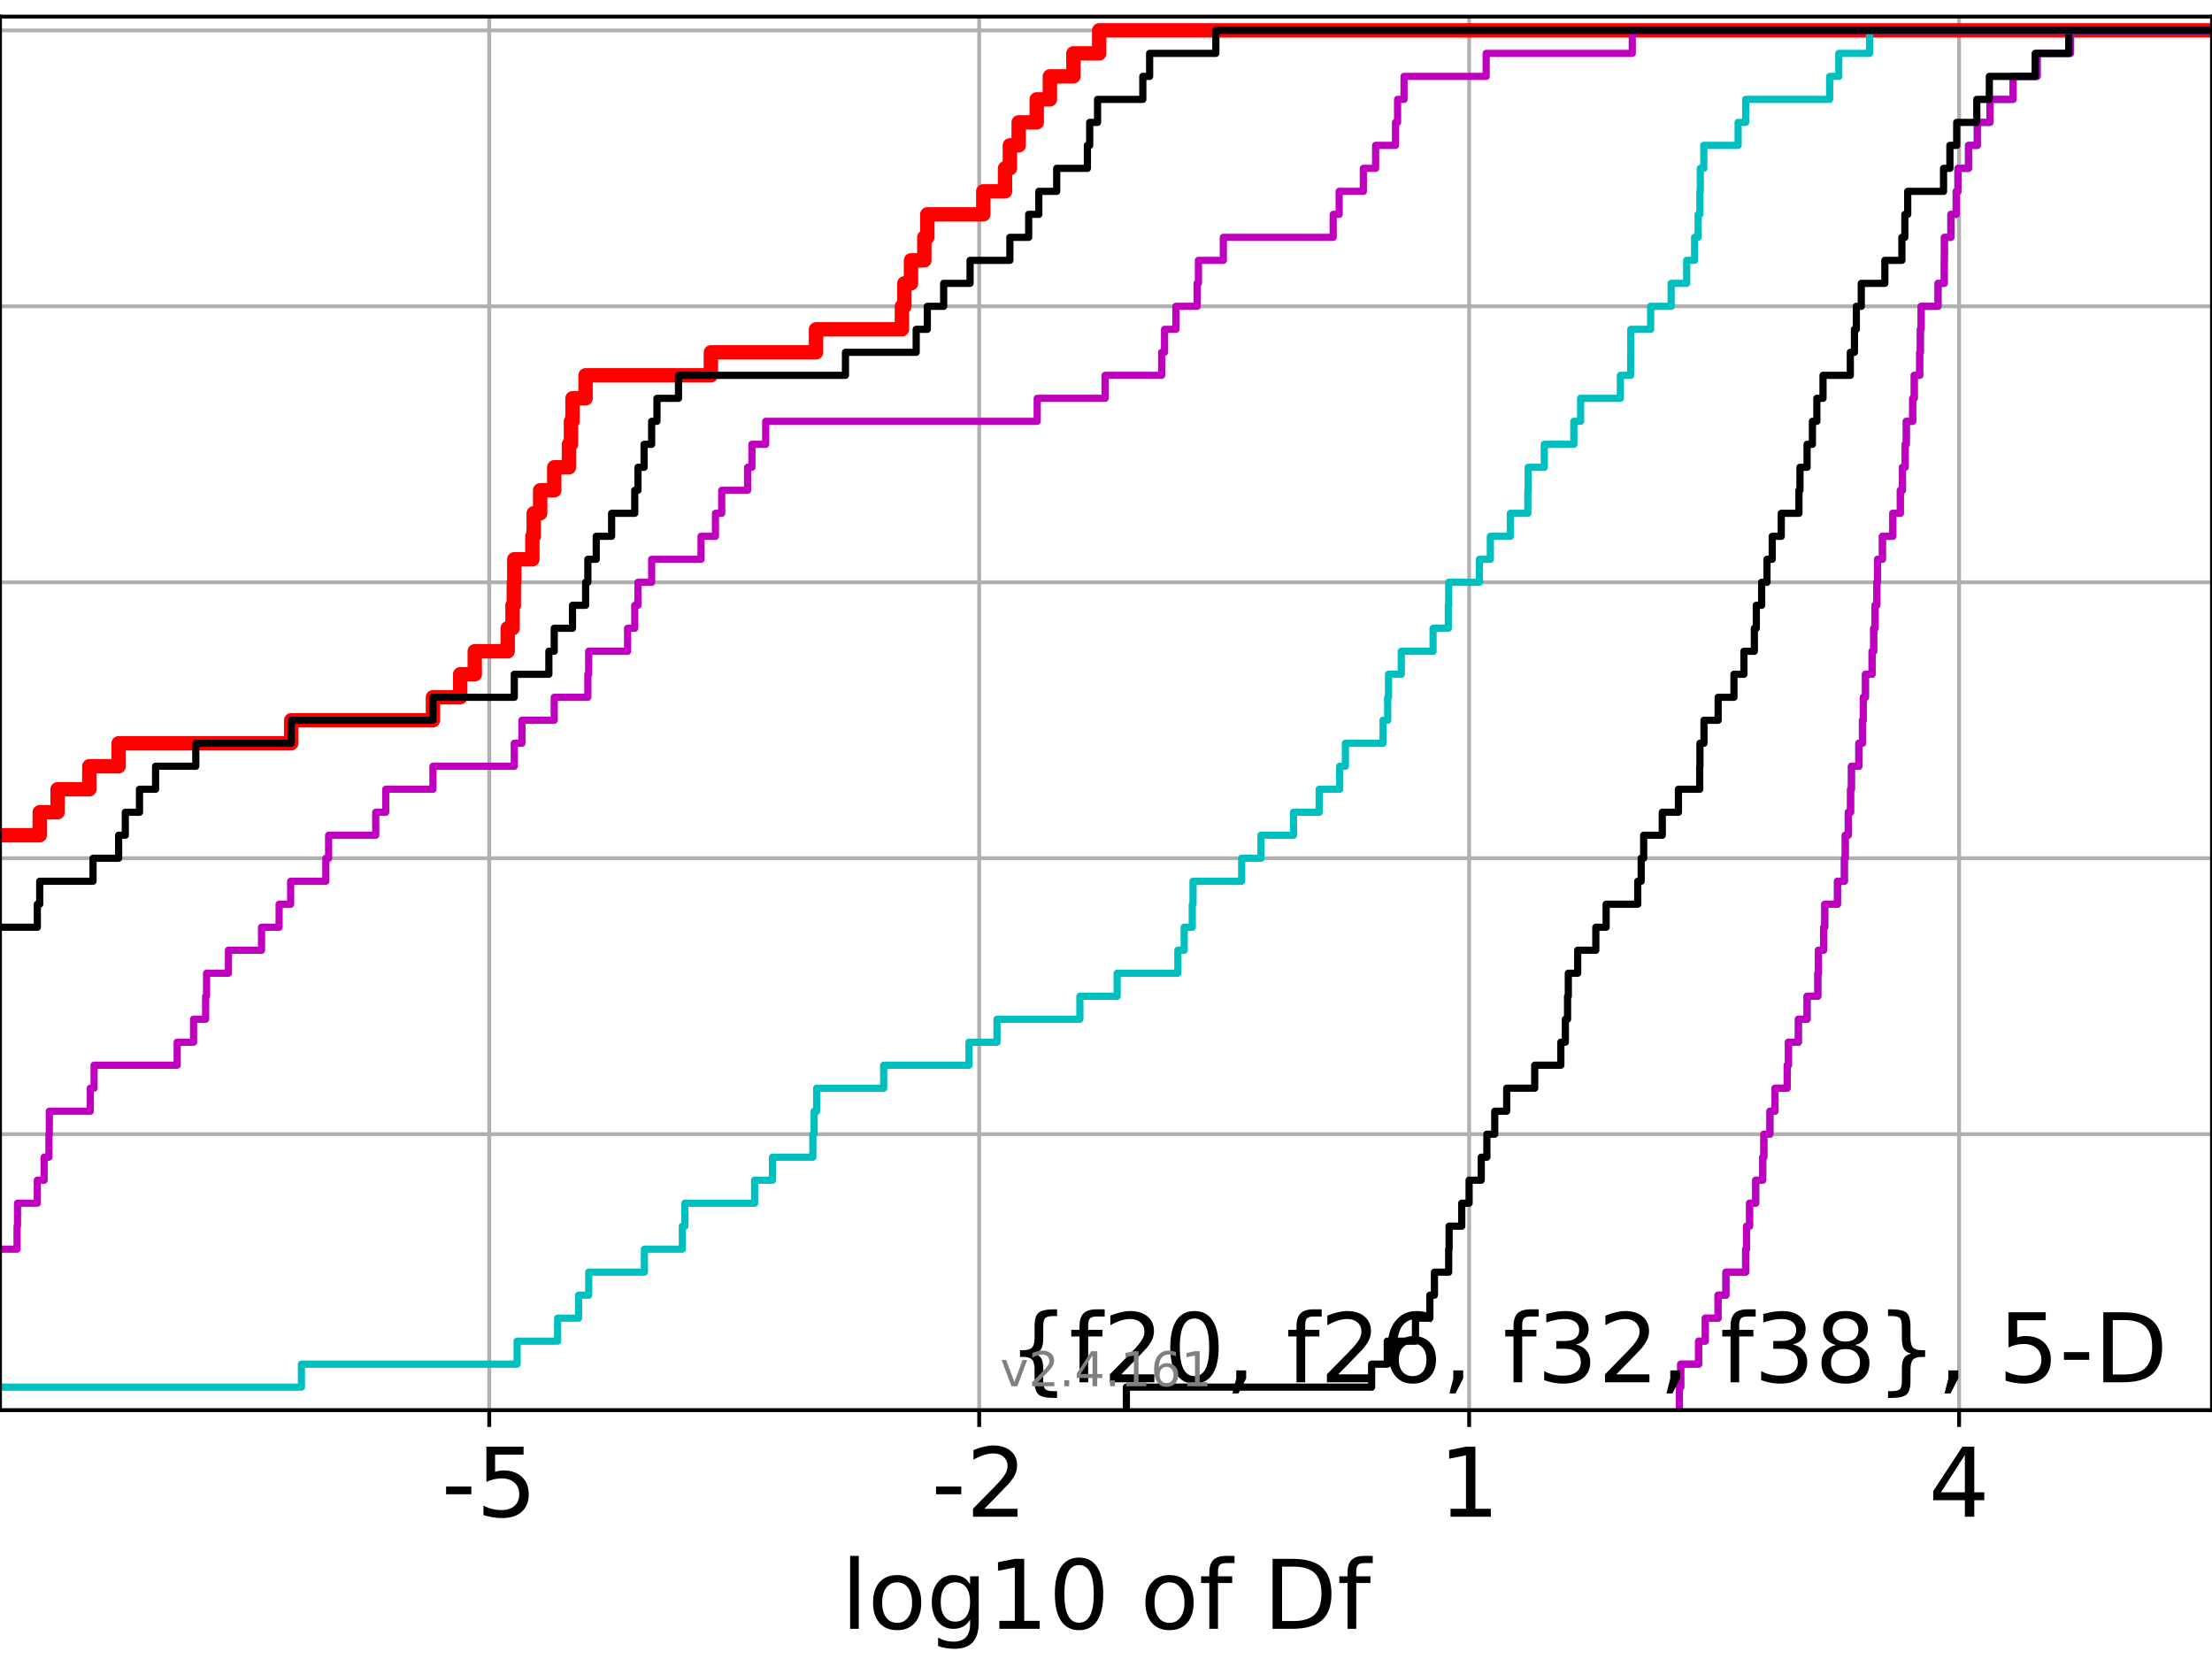 <?xml version="1.0" encoding="utf-8" standalone="no"?>
<!DOCTYPE svg PUBLIC "-//W3C//DTD SVG 1.1//EN"
  "http://www.w3.org/Graphics/SVG/1.1/DTD/svg11.dtd">
<!-- Created with matplotlib (https://matplotlib.org/) -->
<svg height="345.6pt" version="1.1" viewBox="0 0 460.8 345.6" width="460.8pt" xmlns="http://www.w3.org/2000/svg" xmlns:xlink="http://www.w3.org/1999/xlink">
 <defs>
  <style type="text/css">*{stroke-linecap:butt;stroke-linejoin:round;}</style>
 </defs>
 <g id="figure_1">
  <g id="patch_1">
   <path d="M 0 345.6 
L 460.8 345.6 
L 460.8 0 
L 0 0 
z
" style="fill:#ffffff;"/>
  </g>
  <g id="axes_1">
   <g id="patch_2">
    <path d="M 0 293.76 
L 460.8 293.76 
L 460.8 3.456 
L 0 3.456 
z
" style="fill:#ffffff;"/>
   </g>
   <g id="matplotlib.axis_1">
    <g id="xtick_1">
     <g id="line2d_1">
      <path clip-path="url(#p2886f503a5)" d="M 101.919 293.76 
L 101.919 3.456 
" style="fill:none;stroke:#b0b0b0;stroke-linecap:square;stroke-width:0.8;"/>
     </g>
     <g id="line2d_2">
      <defs>
       <path d="M 0 0 
L 0 3.5 
" id="mac5eb36405" style="stroke:#000000;stroke-width:0.8;"/>
      </defs>
      <g>
       <use style="stroke:#000000;stroke-width:0.8;" x="101.919" xlink:href="#mac5eb36405" y="293.76"/>
      </g>
     </g>
     <g id="text_1">
      <!-- -5 -->
      <g transform="translate(91.949 315.957)scale(0.2 -0.2)">
       <defs>
        <path d="M 4.891 31.391 
L 31.203 31.391 
L 31.203 23.391 
L 4.891 23.391 
z
" id="DejaVuSans-45"/>
        <path d="M 10.797 72.906 
L 49.516 72.906 
L 49.516 64.594 
L 19.828 64.594 
L 19.828 46.734 
Q 21.969 47.469 24.109 47.828 
Q 26.266 48.188 28.422 48.188 
Q 40.625 48.188 47.75 41.5 
Q 54.891 34.812 54.891 23.391 
Q 54.891 11.625 47.562 5.094 
Q 40.234 -1.422 26.906 -1.422 
Q 22.312 -1.422 17.547 -0.641 
Q 12.797 0.141 7.719 1.703 
L 7.719 11.625 
Q 12.109 9.234 16.797 8.062 
Q 21.484 6.891 26.703 6.891 
Q 35.156 6.891 40.078 11.328 
Q 45.016 15.766 45.016 23.391 
Q 45.016 31 40.078 35.438 
Q 35.156 39.891 26.703 39.891 
Q 22.75 39.891 18.812 39.016 
Q 14.891 38.141 10.797 36.281 
z
" id="DejaVuSans-53"/>
       </defs>
       <use xlink:href="#DejaVuSans-45"/>
       <use x="36.084" xlink:href="#DejaVuSans-53"/>
      </g>
     </g>
    </g>
    <g id="xtick_2">
     <g id="line2d_3">
      <path clip-path="url(#p2886f503a5)" d="M 203.986 293.76 
L 203.986 3.456 
" style="fill:none;stroke:#b0b0b0;stroke-linecap:square;stroke-width:0.8;"/>
     </g>
     <g id="line2d_4">
      <g>
       <use style="stroke:#000000;stroke-width:0.8;" x="203.986" xlink:href="#mac5eb36405" y="293.76"/>
      </g>
     </g>
     <g id="text_2">
      <!-- -2 -->
      <g transform="translate(194.016 315.957)scale(0.2 -0.2)">
       <defs>
        <path d="M 19.188 8.297 
L 53.609 8.297 
L 53.609 0 
L 7.328 0 
L 7.328 8.297 
Q 12.938 14.109 22.625 23.891 
Q 32.328 33.688 34.812 36.531 
Q 39.547 41.844 41.422 45.531 
Q 43.312 49.219 43.312 52.781 
Q 43.312 58.594 39.234 62.25 
Q 35.156 65.922 28.609 65.922 
Q 23.969 65.922 18.812 64.312 
Q 13.672 62.703 7.812 59.422 
L 7.812 69.391 
Q 13.766 71.781 18.938 73 
Q 24.125 74.219 28.422 74.219 
Q 39.75 74.219 46.484 68.547 
Q 53.219 62.891 53.219 53.422 
Q 53.219 48.922 51.531 44.891 
Q 49.859 40.875 45.406 35.406 
Q 44.188 33.984 37.641 27.219 
Q 31.109 20.453 19.188 8.297 
z
" id="DejaVuSans-50"/>
       </defs>
       <use xlink:href="#DejaVuSans-45"/>
       <use x="36.084" xlink:href="#DejaVuSans-50"/>
      </g>
     </g>
    </g>
    <g id="xtick_3">
     <g id="line2d_5">
      <path clip-path="url(#p2886f503a5)" d="M 306.052 293.76 
L 306.052 3.456 
" style="fill:none;stroke:#b0b0b0;stroke-linecap:square;stroke-width:0.8;"/>
     </g>
     <g id="line2d_6">
      <g>
       <use style="stroke:#000000;stroke-width:0.8;" x="306.052" xlink:href="#mac5eb36405" y="293.76"/>
      </g>
     </g>
     <g id="text_3">
      <!-- 1 -->
      <g transform="translate(299.69 315.957)scale(0.2 -0.2)">
       <defs>
        <path d="M 12.406 8.297 
L 28.516 8.297 
L 28.516 63.922 
L 10.984 60.406 
L 10.984 69.391 
L 28.422 72.906 
L 38.281 72.906 
L 38.281 8.297 
L 54.391 8.297 
L 54.391 0 
L 12.406 0 
z
" id="DejaVuSans-49"/>
       </defs>
       <use xlink:href="#DejaVuSans-49"/>
      </g>
     </g>
    </g>
    <g id="xtick_4">
     <g id="line2d_7">
      <path clip-path="url(#p2886f503a5)" d="M 408.119 293.76 
L 408.119 3.456 
" style="fill:none;stroke:#b0b0b0;stroke-linecap:square;stroke-width:0.8;"/>
     </g>
     <g id="line2d_8">
      <g>
       <use style="stroke:#000000;stroke-width:0.8;" x="408.119" xlink:href="#mac5eb36405" y="293.76"/>
      </g>
     </g>
     <g id="text_4">
      <!-- 4 -->
      <g transform="translate(401.756 315.957)scale(0.2 -0.2)">
       <defs>
        <path d="M 37.797 64.312 
L 12.891 25.391 
L 37.797 25.391 
z
M 35.203 72.906 
L 47.609 72.906 
L 47.609 25.391 
L 58.016 25.391 
L 58.016 17.188 
L 47.609 17.188 
L 47.609 0 
L 37.797 0 
L 37.797 17.188 
L 4.891 17.188 
L 4.891 26.703 
z
" id="DejaVuSans-52"/>
       </defs>
       <use xlink:href="#DejaVuSans-52"/>
      </g>
     </g>
    </g>
    <g id="text_5">
     <!-- log10 of Df -->
     <g transform="translate(175.214 339.313)scale(0.2 -0.2)">
      <defs>
       <path d="M 9.422 75.984 
L 18.406 75.984 
L 18.406 0 
L 9.422 0 
z
" id="DejaVuSans-108"/>
       <path d="M 30.609 48.391 
Q 23.391 48.391 19.188 42.75 
Q 14.984 37.109 14.984 27.297 
Q 14.984 17.484 19.156 11.844 
Q 23.344 6.203 30.609 6.203 
Q 37.797 6.203 41.984 11.859 
Q 46.188 17.531 46.188 27.297 
Q 46.188 37.016 41.984 42.703 
Q 37.797 48.391 30.609 48.391 
z
M 30.609 56 
Q 42.328 56 49.016 48.375 
Q 55.719 40.766 55.719 27.297 
Q 55.719 13.875 49.016 6.219 
Q 42.328 -1.422 30.609 -1.422 
Q 18.844 -1.422 12.172 6.219 
Q 5.516 13.875 5.516 27.297 
Q 5.516 40.766 12.172 48.375 
Q 18.844 56 30.609 56 
z
" id="DejaVuSans-111"/>
       <path d="M 45.406 27.984 
Q 45.406 37.75 41.375 43.109 
Q 37.359 48.484 30.078 48.484 
Q 22.859 48.484 18.828 43.109 
Q 14.797 37.75 14.797 27.984 
Q 14.797 18.266 18.828 12.891 
Q 22.859 7.516 30.078 7.516 
Q 37.359 7.516 41.375 12.891 
Q 45.406 18.266 45.406 27.984 
z
M 54.391 6.781 
Q 54.391 -7.172 48.188 -13.984 
Q 42 -20.797 29.203 -20.797 
Q 24.469 -20.797 20.266 -20.094 
Q 16.062 -19.391 12.109 -17.922 
L 12.109 -9.188 
Q 16.062 -11.328 19.922 -12.344 
Q 23.781 -13.375 27.781 -13.375 
Q 36.625 -13.375 41.016 -8.766 
Q 45.406 -4.156 45.406 5.172 
L 45.406 9.625 
Q 42.625 4.781 38.281 2.391 
Q 33.938 0 27.875 0 
Q 17.828 0 11.672 7.656 
Q 5.516 15.328 5.516 27.984 
Q 5.516 40.672 11.672 48.328 
Q 17.828 56 27.875 56 
Q 33.938 56 38.281 53.609 
Q 42.625 51.219 45.406 46.391 
L 45.406 54.688 
L 54.391 54.688 
z
" id="DejaVuSans-103"/>
       <path d="M 31.781 66.406 
Q 24.172 66.406 20.328 58.906 
Q 16.5 51.422 16.5 36.375 
Q 16.5 21.391 20.328 13.891 
Q 24.172 6.391 31.781 6.391 
Q 39.453 6.391 43.281 13.891 
Q 47.125 21.391 47.125 36.375 
Q 47.125 51.422 43.281 58.906 
Q 39.453 66.406 31.781 66.406 
z
M 31.781 74.219 
Q 44.047 74.219 50.516 64.516 
Q 56.984 54.828 56.984 36.375 
Q 56.984 17.969 50.516 8.266 
Q 44.047 -1.422 31.781 -1.422 
Q 19.531 -1.422 13.062 8.266 
Q 6.594 17.969 6.594 36.375 
Q 6.594 54.828 13.062 64.516 
Q 19.531 74.219 31.781 74.219 
z
" id="DejaVuSans-48"/>
       <path id="DejaVuSans-32"/>
       <path d="M 37.109 75.984 
L 37.109 68.5 
L 28.516 68.5 
Q 23.688 68.5 21.797 66.547 
Q 19.922 64.594 19.922 59.516 
L 19.922 54.688 
L 34.719 54.688 
L 34.719 47.703 
L 19.922 47.703 
L 19.922 0 
L 10.891 0 
L 10.891 47.703 
L 2.297 47.703 
L 2.297 54.688 
L 10.891 54.688 
L 10.891 58.5 
Q 10.891 67.625 15.141 71.797 
Q 19.391 75.984 28.609 75.984 
z
" id="DejaVuSans-102"/>
       <path d="M 19.672 64.797 
L 19.672 8.109 
L 31.594 8.109 
Q 46.688 8.109 53.688 14.938 
Q 60.688 21.781 60.688 36.531 
Q 60.688 51.172 53.688 57.984 
Q 46.688 64.797 31.594 64.797 
z
M 9.812 72.906 
L 30.078 72.906 
Q 51.266 72.906 61.172 64.094 
Q 71.094 55.281 71.094 36.531 
Q 71.094 17.672 61.125 8.828 
Q 51.172 0 30.078 0 
L 9.812 0 
z
" id="DejaVuSans-68"/>
      </defs>
      <use xlink:href="#DejaVuSans-108"/>
      <use x="27.783" xlink:href="#DejaVuSans-111"/>
      <use x="88.965" xlink:href="#DejaVuSans-103"/>
      <use x="152.441" xlink:href="#DejaVuSans-49"/>
      <use x="216.064" xlink:href="#DejaVuSans-48"/>
      <use x="279.688" xlink:href="#DejaVuSans-32"/>
      <use x="311.475" xlink:href="#DejaVuSans-111"/>
      <use x="372.656" xlink:href="#DejaVuSans-102"/>
      <use x="407.861" xlink:href="#DejaVuSans-32"/>
      <use x="439.648" xlink:href="#DejaVuSans-68"/>
      <use x="516.65" xlink:href="#DejaVuSans-102"/>
     </g>
    </g>
   </g>
   <g id="matplotlib.axis_2">
    <g id="ytick_1">
     <g id="line2d_9">
      <path clip-path="url(#p2886f503a5)" d="M 0 293.76 
L 460.8 293.76 
" style="fill:none;stroke:#b0b0b0;stroke-linecap:square;stroke-width:0.8;"/>
     </g>
     <g id="line2d_10">
      <defs>
       <path d="M 0 0 
L -3.5 0 
" id="m710cd75df2" style="stroke:#000000;stroke-width:0.8;"/>
      </defs>
      <g>
       <use style="stroke:#000000;stroke-width:0.8;" x="0" xlink:href="#m710cd75df2" y="293.76"/>
      </g>
     </g>
    </g>
    <g id="ytick_2">
     <g id="line2d_11">
      <path clip-path="url(#p2886f503a5)" d="M 0 236.274 
L 460.8 236.274 
" style="fill:none;stroke:#b0b0b0;stroke-linecap:square;stroke-width:0.8;"/>
     </g>
     <g id="line2d_12">
      <g>
       <use style="stroke:#000000;stroke-width:0.8;" x="0" xlink:href="#m710cd75df2" y="236.274"/>
      </g>
     </g>
    </g>
    <g id="ytick_3">
     <g id="line2d_13">
      <path clip-path="url(#p2886f503a5)" d="M 0 178.788 
L 460.8 178.788 
" style="fill:none;stroke:#b0b0b0;stroke-linecap:square;stroke-width:0.8;"/>
     </g>
     <g id="line2d_14">
      <g>
       <use style="stroke:#000000;stroke-width:0.8;" x="0" xlink:href="#m710cd75df2" y="178.788"/>
      </g>
     </g>
    </g>
    <g id="ytick_4">
     <g id="line2d_15">
      <path clip-path="url(#p2886f503a5)" d="M 0 121.302 
L 460.8 121.302 
" style="fill:none;stroke:#b0b0b0;stroke-linecap:square;stroke-width:0.8;"/>
     </g>
     <g id="line2d_16">
      <g>
       <use style="stroke:#000000;stroke-width:0.8;" x="0" xlink:href="#m710cd75df2" y="121.302"/>
      </g>
     </g>
    </g>
    <g id="ytick_5">
     <g id="line2d_17">
      <path clip-path="url(#p2886f503a5)" d="M 0 63.816 
L 460.8 63.816 
" style="fill:none;stroke:#b0b0b0;stroke-linecap:square;stroke-width:0.8;"/>
     </g>
     <g id="line2d_18">
      <g>
       <use style="stroke:#000000;stroke-width:0.8;" x="0" xlink:href="#m710cd75df2" y="63.816"/>
      </g>
     </g>
    </g>
    <g id="ytick_6">
     <g id="line2d_19">
      <path clip-path="url(#p2886f503a5)" d="M 0 6.33 
L 460.8 6.33 
" style="fill:none;stroke:#b0b0b0;stroke-linecap:square;stroke-width:0.8;"/>
     </g>
     <g id="line2d_20">
      <g>
       <use style="stroke:#000000;stroke-width:0.8;" x="0" xlink:href="#m710cd75df2" y="6.33"/>
      </g>
     </g>
    </g>
   </g>
   <g id="line2d_21">
    <path clip-path="url(#p2886f503a5)" d="M -1 173.998 
L 8.276 173.998 
L 8.276 169.207 
L 11.997 169.207 
L 11.997 164.417 
L 18.606 164.417 
L 18.606 159.626 
L 24.714 159.626 
L 24.714 154.836 
L 60.658 154.836 
L 60.658 150.045 
L 90.19 150.045 
L 90.19 145.255 
L 95.866 145.255 
L 95.866 140.464 
L 98.9 140.464 
L 98.9 135.674 
L 105.763 135.674 
L 105.763 130.883 
L 106.768 130.883 
L 106.768 126.093 
L 107.037 126.093 
L 107.037 121.302 
L 107.135 121.302 
L 107.135 116.512 
L 110.901 116.512 
L 110.901 111.721 
L 111.182 111.721 
L 111.182 106.931 
L 112.527 106.931 
L 112.527 102.14 
L 115.458 102.14 
L 115.458 97.35 
L 118.521 97.35 
L 118.521 92.559 
L 118.947 92.559 
L 118.947 87.769 
L 119.263 87.769 
L 119.263 82.978 
L 121.982 82.978 
L 121.982 78.188 
L 148.091 78.188 
L 148.091 73.397 
L 169.991 73.397 
L 169.991 68.607 
L 187.885 68.607 
L 187.885 63.816 
L 188.391 63.816 
L 188.391 59.026 
L 189.78 59.026 
L 189.78 54.235 
L 192.555 54.235 
L 192.555 49.445 
L 193.177 49.445 
L 193.177 44.654 
L 204.834 44.654 
L 204.834 39.864 
L 209.366 39.864 
L 209.366 35.073 
L 210.375 35.073 
L 210.375 30.283 
L 212.211 30.283 
L 212.211 25.492 
L 215.973 25.492 
L 215.973 20.702 
L 218.706 20.702 
L 218.706 15.911 
L 223.609 15.911 
L 223.609 11.121 
L 228.982 11.121 
L 228.982 6.33 
L 228.982 6.33 
L 228.982 6.33 
L 460.8 6.33 
" style="fill:none;stroke:#ff0000;stroke-linecap:square;stroke-width:3;"/>
   </g>
   <g id="line2d_22">
    <path clip-path="url(#p2886f503a5)" d="M 349.846 293.76 
L 349.846 288.97 
L 350.127 288.97 
L 350.127 284.179 
L 353.857 284.179 
L 353.857 279.389 
L 355.234 279.389 
L 355.234 274.598 
L 357.904 274.598 
L 357.904 269.808 
L 359.542 269.808 
L 359.542 265.017 
L 363.647 265.017 
L 363.647 260.227 
L 363.84 260.227 
L 363.84 255.436 
L 364.466 255.436 
L 364.466 250.646 
L 365.743 250.646 
L 365.743 245.855 
L 367.204 245.855 
L 367.204 241.065 
L 367.445 241.065 
L 367.445 236.274 
L 368.708 236.274 
L 368.708 231.484 
L 369.761 231.484 
L 369.761 226.693 
L 372.311 226.693 
L 372.311 221.903 
L 372.562 221.903 
L 372.562 217.112 
L 374.634 217.112 
L 374.634 212.322 
L 376.447 212.322 
L 376.447 207.531 
L 378.686 207.531 
L 378.686 202.741 
L 378.805 202.741 
L 378.805 197.95 
L 379.895 197.95 
L 379.895 193.16 
L 380.13 193.16 
L 380.13 188.369 
L 382.781 188.369 
L 382.781 183.579 
L 384.219 183.579 
L 384.219 178.788 
L 384.401 178.788 
L 384.401 173.998 
L 385.027 173.998 
L 385.027 169.207 
L 385.51 169.207 
L 385.51 164.417 
L 385.689 164.417 
L 385.689 159.626 
L 387.227 159.626 
L 387.227 154.836 
L 387.983 154.836 
L 387.983 150.045 
L 388.162 150.045 
L 388.162 145.255 
L 388.606 145.255 
L 388.606 140.464 
L 389.99 140.464 
L 389.99 135.674 
L 390.33 135.674 
L 390.33 130.883 
L 390.606 130.883 
L 390.606 126.093 
L 390.978 126.093 
L 390.978 121.302 
L 391.124 121.302 
L 391.124 116.512 
L 392.137 116.512 
L 392.137 111.721 
L 394.3 111.721 
L 394.3 106.931 
L 395.877 106.931 
L 395.877 102.14 
L 396.315 102.14 
L 396.315 97.35 
L 396.874 97.35 
L 396.874 92.559 
L 397.115 92.559 
L 397.115 87.769 
L 398.45 87.769 
L 398.45 82.978 
L 398.771 82.978 
L 398.771 78.188 
L 399.914 78.188 
L 399.914 73.397 
L 400.045 73.397 
L 400.045 68.607 
L 400.201 68.607 
L 400.201 63.816 
L 403.721 63.816 
L 403.721 59.026 
L 405.013 59.026 
L 405.013 54.235 
L 405.052 54.235 
L 405.052 49.445 
L 406.405 49.445 
L 406.405 44.654 
L 407.51 44.654 
L 407.51 39.864 
L 407.877 39.864 
L 407.877 35.073 
L 410.077 35.073 
L 410.077 30.283 
L 411.908 30.283 
L 411.908 25.492 
L 414.546 25.492 
L 414.546 20.702 
L 419.357 20.702 
L 419.357 15.911 
L 424.376 15.911 
L 424.376 11.121 
L 431.328 11.121 
L 431.328 6.33 
L 431.328 6.33 
L 431.328 6.33 
L 460.8 6.33 
" style="fill:none;stroke:#00bfbf;stroke-linecap:square;stroke-width:1.5;"/>
   </g>
   <g id="line2d_23">
    <path clip-path="url(#p2886f503a5)" d="M 349.846 293.76 
L 349.846 288.97 
L 350.127 288.97 
L 350.127 284.179 
L 353.857 284.179 
L 353.857 279.389 
L 355.234 279.389 
L 355.234 274.598 
L 357.904 274.598 
L 357.904 269.808 
L 359.542 269.808 
L 359.542 265.017 
L 363.647 265.017 
L 363.647 260.227 
L 363.84 260.227 
L 363.84 255.436 
L 364.466 255.436 
L 364.466 250.646 
L 365.743 250.646 
L 365.743 245.855 
L 367.204 245.855 
L 367.204 241.065 
L 367.445 241.065 
L 367.445 236.274 
L 368.708 236.274 
L 368.708 231.484 
L 369.761 231.484 
L 369.761 226.693 
L 372.311 226.693 
L 372.311 221.903 
L 372.562 221.903 
L 372.562 217.112 
L 374.634 217.112 
L 374.634 212.322 
L 376.447 212.322 
L 376.447 207.531 
L 378.686 207.531 
L 378.686 202.741 
L 378.805 202.741 
L 378.805 197.95 
L 379.895 197.95 
L 379.895 193.16 
L 380.13 193.16 
L 380.13 188.369 
L 382.781 188.369 
L 382.781 183.579 
L 384.219 183.579 
L 384.219 178.788 
L 384.401 178.788 
L 384.401 173.998 
L 385.027 173.998 
L 385.027 169.207 
L 385.51 169.207 
L 385.51 164.417 
L 385.689 164.417 
L 385.689 159.626 
L 387.227 159.626 
L 387.227 154.836 
L 387.983 154.836 
L 387.983 150.045 
L 388.162 150.045 
L 388.162 145.255 
L 388.606 145.255 
L 388.606 140.464 
L 389.99 140.464 
L 389.99 135.674 
L 390.33 135.674 
L 390.33 130.883 
L 390.606 130.883 
L 390.606 126.093 
L 390.978 126.093 
L 390.978 121.302 
L 391.124 121.302 
L 391.124 116.512 
L 392.137 116.512 
L 392.137 111.721 
L 394.3 111.721 
L 394.3 106.931 
L 395.877 106.931 
L 395.877 102.14 
L 396.315 102.14 
L 396.315 97.35 
L 396.874 97.35 
L 396.874 92.559 
L 397.115 92.559 
L 397.115 87.769 
L 398.45 87.769 
L 398.45 82.978 
L 398.771 82.978 
L 398.771 78.188 
L 399.914 78.188 
L 399.914 73.397 
L 400.045 73.397 
L 400.045 68.607 
L 400.201 68.607 
L 400.201 63.816 
L 403.721 63.816 
L 403.721 59.026 
L 405.013 59.026 
L 405.013 54.235 
L 405.052 54.235 
L 405.052 49.445 
L 406.405 49.445 
L 406.405 44.654 
L 407.51 44.654 
L 407.51 39.864 
L 407.877 39.864 
L 407.877 35.073 
L 410.077 35.073 
L 410.077 30.283 
L 411.908 30.283 
L 411.908 25.492 
L 414.546 25.492 
L 414.546 20.702 
L 419.357 20.702 
L 419.357 15.911 
L 424.376 15.911 
L 424.376 11.121 
L 431.328 11.121 
L 431.328 6.33 
L 431.328 6.33 
L 431.328 6.33 
L 460.8 6.33 
" style="fill:none;stroke:#bf00bf;stroke-linecap:square;stroke-width:1.5;"/>
   </g>
   <g id="line2d_24">
    <path clip-path="url(#p2886f503a5)" d="M 234.645 293.76 
L 234.645 288.97 
L 285.734 288.97 
L 285.734 284.179 
L 288.991 284.179 
L 288.991 279.389 
L 294.873 279.389 
L 294.873 274.598 
L 297.863 274.598 
L 297.863 269.808 
L 298.818 269.808 
L 298.818 265.017 
L 301.785 265.017 
L 301.785 260.227 
L 301.875 260.227 
L 301.875 255.436 
L 304.509 255.436 
L 304.509 250.646 
L 306.04 250.646 
L 306.04 245.855 
L 308.568 245.855 
L 308.568 241.065 
L 309.744 241.065 
L 309.744 236.274 
L 311.382 236.274 
L 311.382 231.484 
L 313.871 231.484 
L 313.871 226.693 
L 319.707 226.693 
L 319.707 221.903 
L 325.153 221.903 
L 325.153 217.112 
L 326.093 217.112 
L 326.093 212.322 
L 326.551 212.322 
L 326.551 207.531 
L 326.707 207.531 
L 326.707 202.741 
L 328.661 202.741 
L 328.661 197.95 
L 332.439 197.95 
L 332.439 193.16 
L 334.588 193.16 
L 334.588 188.369 
L 341.169 188.369 
L 341.169 183.579 
L 341.885 183.579 
L 341.885 178.788 
L 342.409 178.788 
L 342.409 173.998 
L 346.285 173.998 
L 346.285 169.207 
L 349.646 169.207 
L 349.646 164.417 
L 354.082 164.417 
L 354.082 159.626 
L 354.128 159.626 
L 354.128 154.836 
L 354.968 154.836 
L 354.968 150.045 
L 357.922 150.045 
L 357.922 145.255 
L 361.212 145.255 
L 361.212 140.464 
L 363.285 140.464 
L 363.285 135.674 
L 365.467 135.674 
L 365.467 130.883 
L 365.872 130.883 
L 365.872 126.093 
L 366.983 126.093 
L 366.983 121.302 
L 368.097 121.302 
L 368.097 116.512 
L 369.183 116.512 
L 369.183 111.721 
L 371.07 111.721 
L 371.07 106.931 
L 374.752 106.931 
L 374.752 102.14 
L 374.966 102.14 
L 374.966 97.35 
L 376.447 97.35 
L 376.447 92.559 
L 377.558 92.559 
L 377.558 87.769 
L 378.484 87.769 
L 378.484 82.978 
L 379.768 82.978 
L 379.768 78.188 
L 385.454 78.188 
L 385.454 73.397 
L 386.314 73.397 
L 386.314 68.607 
L 386.71 68.607 
L 386.71 63.816 
L 387.737 63.816 
L 387.737 59.026 
L 392.648 59.026 
L 392.648 54.235 
L 396.199 54.235 
L 396.199 49.445 
L 396.814 49.445 
L 396.814 44.654 
L 397.409 44.654 
L 397.409 39.864 
L 404.877 39.864 
L 404.877 35.073 
L 406.201 35.073 
L 406.201 30.283 
L 407.617 30.283 
L 407.617 25.492 
L 411.803 25.492 
L 411.803 20.702 
L 414.413 20.702 
L 414.413 15.911 
L 423.969 15.911 
L 423.969 11.121 
L 430.957 11.121 
L 430.957 6.33 
L 430.957 6.33 
L 430.957 6.33 
L 460.8 6.33 
" style="fill:none;stroke:#000000;stroke-linecap:square;stroke-width:1.5;"/>
   </g>
   <g id="line2d_25">
    <path clip-path="url(#p2886f503a5)" d="M -1 288.97 
L 62.792 288.97 
L 62.792 284.179 
L 107.72 284.179 
L 107.72 279.389 
L 116.166 279.389 
L 116.166 274.598 
L 120.523 274.598 
L 120.523 269.808 
L 122.644 269.808 
L 122.644 265.017 
L 134.242 265.017 
L 134.242 260.227 
L 142.144 260.227 
L 142.144 255.436 
L 142.676 255.436 
L 142.676 250.646 
L 157.202 250.646 
L 157.202 245.855 
L 160.922 245.855 
L 160.922 241.065 
L 169.332 241.065 
L 169.332 236.274 
L 169.595 236.274 
L 169.595 231.484 
L 170.127 231.484 
L 170.127 226.693 
L 184.083 226.693 
L 184.083 221.903 
L 201.857 221.903 
L 201.857 217.112 
L 207.697 217.112 
L 207.697 212.322 
L 224.957 212.322 
L 224.957 207.531 
L 232.723 207.531 
L 232.723 202.741 
L 245.367 202.741 
L 245.367 197.95 
L 246.688 197.95 
L 246.688 193.16 
L 248.376 193.16 
L 248.376 188.369 
L 248.529 188.369 
L 248.529 183.579 
L 258.661 183.579 
L 258.661 178.788 
L 262.68 178.788 
L 262.68 173.998 
L 269.455 173.998 
L 269.455 169.207 
L 274.808 169.207 
L 274.808 164.417 
L 279.084 164.417 
L 279.084 159.626 
L 280.266 159.626 
L 280.266 154.836 
L 288.117 154.836 
L 288.117 150.045 
L 289.081 150.045 
L 289.081 145.255 
L 289.256 145.255 
L 289.256 140.464 
L 291.909 140.464 
L 291.909 135.674 
L 298.538 135.674 
L 298.538 130.883 
L 301.708 130.883 
L 301.708 126.093 
L 301.789 126.093 
L 301.789 121.302 
L 308.188 121.302 
L 308.188 116.512 
L 310.462 116.512 
L 310.462 111.721 
L 314.626 111.721 
L 314.626 106.931 
L 318.277 106.931 
L 318.277 102.14 
L 318.345 102.14 
L 318.345 97.35 
L 321.704 97.35 
L 321.704 92.559 
L 327.86 92.559 
L 327.86 87.769 
L 329.266 87.769 
L 329.266 82.978 
L 337.555 82.978 
L 337.555 78.188 
L 339.701 78.188 
L 339.701 73.397 
L 339.72 73.397 
L 339.72 68.607 
L 343.859 68.607 
L 343.859 63.816 
L 348.128 63.816 
L 348.128 59.026 
L 351.37 59.026 
L 351.37 54.235 
L 353.014 54.235 
L 353.014 49.445 
L 353.757 49.445 
L 353.757 44.654 
L 354.116 44.654 
L 354.116 39.864 
L 354.2 39.864 
L 354.2 35.073 
L 354.934 35.073 
L 354.934 30.283 
L 362.077 30.283 
L 362.077 25.492 
L 363.658 25.492 
L 363.658 20.702 
L 381.151 20.702 
L 381.151 15.911 
L 383.055 15.911 
L 383.055 11.121 
L 389.46 11.121 
L 389.46 6.33 
L 389.46 6.33 
L 389.46 6.33 
L 460.8 6.33 
" style="fill:none;stroke:#00bfbf;stroke-linecap:square;stroke-width:1.5;"/>
   </g>
   <g id="line2d_26">
    <path clip-path="url(#p2886f503a5)" d="M -1 260.227 
L 3.551 260.227 
L 3.551 255.436 
L 3.649 255.436 
L 3.649 250.646 
L 7.776 250.646 
L 7.776 245.855 
L 9.194 245.855 
L 9.194 241.065 
L 10.19 241.065 
L 10.19 236.274 
L 10.273 236.274 
L 10.273 231.484 
L 18.809 231.484 
L 18.809 226.693 
L 19.595 226.693 
L 19.595 221.903 
L 36.909 221.903 
L 36.909 217.112 
L 40.324 217.112 
L 40.324 212.322 
L 42.84 212.322 
L 42.84 207.531 
L 43.032 207.531 
L 43.032 202.741 
L 47.591 202.741 
L 47.591 197.95 
L 54.481 197.95 
L 54.481 193.16 
L 58.145 193.16 
L 58.145 188.369 
L 60.546 188.369 
L 60.546 183.579 
L 67.877 183.579 
L 67.877 178.788 
L 68.457 178.788 
L 68.457 173.998 
L 78.269 173.998 
L 78.269 169.207 
L 80.358 169.207 
L 80.358 164.417 
L 90.19 164.417 
L 90.19 159.626 
L 107.135 159.626 
L 107.135 154.836 
L 108.729 154.836 
L 108.729 150.045 
L 115.458 150.045 
L 115.458 145.255 
L 122.462 145.255 
L 122.462 140.464 
L 122.631 140.464 
L 122.631 135.674 
L 130.736 135.674 
L 130.736 130.883 
L 132.23 130.883 
L 132.23 126.093 
L 132.903 126.093 
L 132.903 121.302 
L 135.749 121.302 
L 135.749 116.512 
L 146.038 116.512 
L 146.038 111.721 
L 149.039 111.721 
L 149.039 106.931 
L 150.347 106.931 
L 150.347 102.14 
L 155.733 102.14 
L 155.733 97.35 
L 156.643 97.35 
L 156.643 92.559 
L 159.508 92.559 
L 159.508 87.769 
L 216.066 87.769 
L 216.066 82.978 
L 230.207 82.978 
L 230.207 78.188 
L 241.997 78.188 
L 241.997 73.397 
L 242.597 73.397 
L 242.597 68.607 
L 244.962 68.607 
L 244.962 63.816 
L 249.376 63.816 
L 249.376 59.026 
L 249.654 59.026 
L 249.654 54.235 
L 254.843 54.235 
L 254.843 49.445 
L 277.728 49.445 
L 277.728 44.654 
L 278.97 44.654 
L 278.97 39.864 
L 284.008 39.864 
L 284.008 35.073 
L 286.57 35.073 
L 286.57 30.283 
L 290.71 30.283 
L 290.71 25.492 
L 291.14 25.492 
L 291.14 20.702 
L 292.49 20.702 
L 292.49 15.911 
L 309.598 15.911 
L 309.598 11.121 
L 340.033 11.121 
L 340.033 6.33 
L 340.033 6.33 
L 340.033 6.33 
L 460.8 6.33 
" style="fill:none;stroke:#bf00bf;stroke-linecap:square;stroke-width:1.5;"/>
   </g>
   <g id="line2d_27">
    <path clip-path="url(#p2886f503a5)" d="M -1 193.16 
L 7.776 193.16 
L 7.776 188.369 
L 8.276 188.369 
L 8.276 183.579 
L 19.381 183.579 
L 19.381 178.788 
L 24.714 178.788 
L 24.714 173.998 
L 26.102 173.998 
L 26.102 169.207 
L 29.061 169.207 
L 29.061 164.417 
L 32.411 164.417 
L 32.411 159.626 
L 40.786 159.626 
L 40.786 154.836 
L 60.658 154.836 
L 60.658 150.045 
L 90.19 150.045 
L 90.19 145.255 
L 107.135 145.255 
L 107.135 140.464 
L 114.338 140.464 
L 114.338 135.674 
L 115.458 135.674 
L 115.458 130.883 
L 119.263 130.883 
L 119.263 126.093 
L 121.994 126.093 
L 121.994 121.302 
L 122.462 121.302 
L 122.462 116.512 
L 124.207 116.512 
L 124.207 111.721 
L 127.41 111.721 
L 127.41 106.931 
L 132.23 106.931 
L 132.23 102.14 
L 132.903 102.14 
L 132.903 97.35 
L 134.173 97.35 
L 134.173 92.559 
L 135.749 92.559 
L 135.749 87.769 
L 136.857 87.769 
L 136.857 82.978 
L 141.344 82.978 
L 141.344 78.188 
L 176.124 78.188 
L 176.124 73.397 
L 190.86 73.397 
L 190.86 68.607 
L 193.177 68.607 
L 193.177 63.816 
L 196.581 63.816 
L 196.581 59.026 
L 202.084 59.026 
L 202.084 54.235 
L 210.375 54.235 
L 210.375 49.445 
L 214.291 49.445 
L 214.291 44.654 
L 216.405 44.654 
L 216.405 39.864 
L 220.13 39.864 
L 220.13 35.073 
L 226.525 35.073 
L 226.525 30.283 
L 227.006 30.283 
L 227.006 25.492 
L 228.643 25.492 
L 228.643 20.702 
L 238.07 20.702 
L 238.07 15.911 
L 239.489 15.911 
L 239.489 11.121 
L 253.283 11.121 
L 253.283 6.33 
L 253.283 6.33 
L 253.283 6.33 
L 460.8 6.33 
" style="fill:none;stroke:#000000;stroke-linecap:square;stroke-width:1.5;"/>
   </g>
   <g id="patch_3">
    <path d="M 0 293.76 
L 0 3.456 
" style="fill:none;stroke:#000000;stroke-linecap:square;stroke-linejoin:miter;stroke-width:0.8;"/>
   </g>
   <g id="patch_4">
    <path d="M 460.8 293.76 
L 460.8 3.456 
" style="fill:none;stroke:#000000;stroke-linecap:square;stroke-linejoin:miter;stroke-width:0.8;"/>
   </g>
   <g id="patch_5">
    <path d="M -0 293.76 
L 460.8 293.76 
" style="fill:none;stroke:#000000;stroke-linecap:square;stroke-linejoin:miter;stroke-width:0.8;"/>
   </g>
   <g id="patch_6">
    <path d="M -0 3.456 
L 460.8 3.456 
" style="fill:none;stroke:#000000;stroke-linecap:square;stroke-linejoin:miter;stroke-width:0.8;"/>
   </g>
   <g id="text_6">
    <!-- {f20, f26, f32, f38}, 5-D -->
    <g transform="translate(209.981 287.954)scale(0.2 -0.2)">
     <defs>
      <path d="M 51.125 -9.281 
L 51.125 -16.312 
L 48.094 -16.312 
Q 35.938 -16.312 31.812 -12.688 
Q 27.688 -9.078 27.688 1.703 
L 27.688 13.375 
Q 27.688 20.75 25.047 23.578 
Q 22.406 26.422 15.484 26.422 
L 12.5 26.422 
L 12.5 33.406 
L 15.484 33.406 
Q 22.469 33.406 25.078 36.203 
Q 27.688 39.016 27.688 46.297 
L 27.688 58.016 
Q 27.688 68.797 31.812 72.391 
Q 35.938 75.984 48.094 75.984 
L 51.125 75.984 
L 51.125 69 
L 47.797 69 
Q 40.922 69 38.812 66.844 
Q 36.719 64.703 36.719 57.812 
L 36.719 45.703 
Q 36.719 38.031 34.5 34.562 
Q 32.281 31.109 26.906 29.891 
Q 32.328 28.562 34.516 25.094 
Q 36.719 21.625 36.719 14.016 
L 36.719 1.906 
Q 36.719 -4.984 38.812 -7.125 
Q 40.922 -9.281 47.797 -9.281 
z
" id="DejaVuSans-123"/>
      <path d="M 11.719 12.406 
L 22.016 12.406 
L 22.016 4 
L 14.016 -11.625 
L 7.719 -11.625 
L 11.719 4 
z
" id="DejaVuSans-44"/>
      <path d="M 33.016 40.375 
Q 26.375 40.375 22.484 35.828 
Q 18.609 31.297 18.609 23.391 
Q 18.609 15.531 22.484 10.953 
Q 26.375 6.391 33.016 6.391 
Q 39.656 6.391 43.531 10.953 
Q 47.406 15.531 47.406 23.391 
Q 47.406 31.297 43.531 35.828 
Q 39.656 40.375 33.016 40.375 
z
M 52.594 71.297 
L 52.594 62.312 
Q 48.875 64.062 45.094 64.984 
Q 41.312 65.922 37.594 65.922 
Q 27.828 65.922 22.672 59.328 
Q 17.531 52.734 16.797 39.406 
Q 19.672 43.656 24.016 45.922 
Q 28.375 48.188 33.594 48.188 
Q 44.578 48.188 50.953 41.516 
Q 57.328 34.859 57.328 23.391 
Q 57.328 12.156 50.688 5.359 
Q 44.047 -1.422 33.016 -1.422 
Q 20.359 -1.422 13.672 8.266 
Q 6.984 17.969 6.984 36.375 
Q 6.984 53.656 15.188 63.938 
Q 23.391 74.219 37.203 74.219 
Q 40.922 74.219 44.703 73.484 
Q 48.484 72.75 52.594 71.297 
z
" id="DejaVuSans-54"/>
      <path d="M 40.578 39.312 
Q 47.656 37.797 51.625 33 
Q 55.609 28.219 55.609 21.188 
Q 55.609 10.406 48.188 4.484 
Q 40.766 -1.422 27.094 -1.422 
Q 22.516 -1.422 17.656 -0.516 
Q 12.797 0.391 7.625 2.203 
L 7.625 11.719 
Q 11.719 9.328 16.594 8.109 
Q 21.484 6.891 26.812 6.891 
Q 36.078 6.891 40.938 10.547 
Q 45.797 14.203 45.797 21.188 
Q 45.797 27.641 41.281 31.266 
Q 36.766 34.906 28.719 34.906 
L 20.219 34.906 
L 20.219 43.016 
L 29.109 43.016 
Q 36.375 43.016 40.234 45.922 
Q 44.094 48.828 44.094 54.297 
Q 44.094 59.906 40.109 62.906 
Q 36.141 65.922 28.719 65.922 
Q 24.656 65.922 20.016 65.031 
Q 15.375 64.156 9.812 62.312 
L 9.812 71.094 
Q 15.438 72.656 20.344 73.438 
Q 25.25 74.219 29.594 74.219 
Q 40.828 74.219 47.359 69.109 
Q 53.906 64.016 53.906 55.328 
Q 53.906 49.266 50.438 45.094 
Q 46.969 40.922 40.578 39.312 
z
" id="DejaVuSans-51"/>
      <path d="M 31.781 34.625 
Q 24.75 34.625 20.719 30.859 
Q 16.703 27.094 16.703 20.516 
Q 16.703 13.922 20.719 10.156 
Q 24.75 6.391 31.781 6.391 
Q 38.812 6.391 42.859 10.172 
Q 46.922 13.969 46.922 20.516 
Q 46.922 27.094 42.891 30.859 
Q 38.875 34.625 31.781 34.625 
z
M 21.922 38.812 
Q 15.578 40.375 12.031 44.719 
Q 8.5 49.078 8.5 55.328 
Q 8.5 64.062 14.719 69.141 
Q 20.953 74.219 31.781 74.219 
Q 42.672 74.219 48.875 69.141 
Q 55.078 64.062 55.078 55.328 
Q 55.078 49.078 51.531 44.719 
Q 48 40.375 41.703 38.812 
Q 48.828 37.156 52.797 32.312 
Q 56.781 27.484 56.781 20.516 
Q 56.781 9.906 50.312 4.234 
Q 43.844 -1.422 31.781 -1.422 
Q 19.734 -1.422 13.25 4.234 
Q 6.781 9.906 6.781 20.516 
Q 6.781 27.484 10.781 32.312 
Q 14.797 37.156 21.922 38.812 
z
M 18.312 54.391 
Q 18.312 48.734 21.844 45.562 
Q 25.391 42.391 31.781 42.391 
Q 38.141 42.391 41.719 45.562 
Q 45.312 48.734 45.312 54.391 
Q 45.312 60.062 41.719 63.234 
Q 38.141 66.406 31.781 66.406 
Q 25.391 66.406 21.844 63.234 
Q 18.312 60.062 18.312 54.391 
z
" id="DejaVuSans-56"/>
      <path d="M 12.5 -9.281 
L 15.922 -9.281 
Q 22.75 -9.281 24.828 -7.172 
Q 26.906 -5.078 26.906 1.906 
L 26.906 14.016 
Q 26.906 21.625 29.094 25.094 
Q 31.297 28.562 36.719 29.891 
Q 31.297 31.109 29.094 34.562 
Q 26.906 38.031 26.906 45.703 
L 26.906 57.812 
Q 26.906 64.75 24.828 66.875 
Q 22.75 69 15.922 69 
L 12.5 69 
L 12.5 75.984 
L 15.578 75.984 
Q 27.734 75.984 31.812 72.391 
Q 35.891 68.797 35.891 58.016 
L 35.891 46.297 
Q 35.891 39.016 38.516 36.203 
Q 41.156 33.406 48.094 33.406 
L 51.125 33.406 
L 51.125 26.422 
L 48.094 26.422 
Q 41.156 26.422 38.516 23.578 
Q 35.891 20.75 35.891 13.375 
L 35.891 1.703 
Q 35.891 -9.078 31.812 -12.688 
Q 27.734 -16.312 15.578 -16.312 
L 12.5 -16.312 
z
" id="DejaVuSans-125"/>
     </defs>
     <use xlink:href="#DejaVuSans-123"/>
     <use x="63.623" xlink:href="#DejaVuSans-102"/>
     <use x="98.828" xlink:href="#DejaVuSans-50"/>
     <use x="162.451" xlink:href="#DejaVuSans-48"/>
     <use x="226.074" xlink:href="#DejaVuSans-44"/>
     <use x="257.861" xlink:href="#DejaVuSans-32"/>
     <use x="289.648" xlink:href="#DejaVuSans-102"/>
     <use x="324.854" xlink:href="#DejaVuSans-50"/>
     <use x="388.477" xlink:href="#DejaVuSans-54"/>
     <use x="452.1" xlink:href="#DejaVuSans-44"/>
     <use x="483.887" xlink:href="#DejaVuSans-32"/>
     <use x="515.674" xlink:href="#DejaVuSans-102"/>
     <use x="550.879" xlink:href="#DejaVuSans-51"/>
     <use x="614.502" xlink:href="#DejaVuSans-50"/>
     <use x="678.125" xlink:href="#DejaVuSans-44"/>
     <use x="709.912" xlink:href="#DejaVuSans-32"/>
     <use x="741.699" xlink:href="#DejaVuSans-102"/>
     <use x="776.904" xlink:href="#DejaVuSans-51"/>
     <use x="840.527" xlink:href="#DejaVuSans-56"/>
     <use x="904.15" xlink:href="#DejaVuSans-125"/>
     <use x="967.773" xlink:href="#DejaVuSans-44"/>
     <use x="999.561" xlink:href="#DejaVuSans-32"/>
     <use x="1031.348" xlink:href="#DejaVuSans-53"/>
     <use x="1094.971" xlink:href="#DejaVuSans-45"/>
     <use x="1131.055" xlink:href="#DejaVuSans-68"/>
    </g>
   </g>
   <g id="text_7">
    <!-- v2.4.161 -->
    <g style="fill:#808080;" transform="translate(208.356 288.777)scale(0.1 -0.1)">
     <defs>
      <path d="M 2.984 54.688 
L 12.5 54.688 
L 29.594 8.797 
L 46.688 54.688 
L 56.203 54.688 
L 35.688 0 
L 23.484 0 
z
" id="DejaVuSans-118"/>
      <path d="M 10.688 12.406 
L 21 12.406 
L 21 0 
L 10.688 0 
z
" id="DejaVuSans-46"/>
     </defs>
     <use xlink:href="#DejaVuSans-118"/>
     <use x="59.18" xlink:href="#DejaVuSans-50"/>
     <use x="122.803" xlink:href="#DejaVuSans-46"/>
     <use x="154.59" xlink:href="#DejaVuSans-52"/>
     <use x="218.213" xlink:href="#DejaVuSans-46"/>
     <use x="250" xlink:href="#DejaVuSans-49"/>
     <use x="313.623" xlink:href="#DejaVuSans-54"/>
     <use x="377.246" xlink:href="#DejaVuSans-49"/>
    </g>
   </g>
  </g>
 </g>
 <defs>
  <clipPath id="p2886f503a5">
   <rect height="290.304" width="460.8" x="0" y="3.456"/>
  </clipPath>
 </defs>
</svg>
